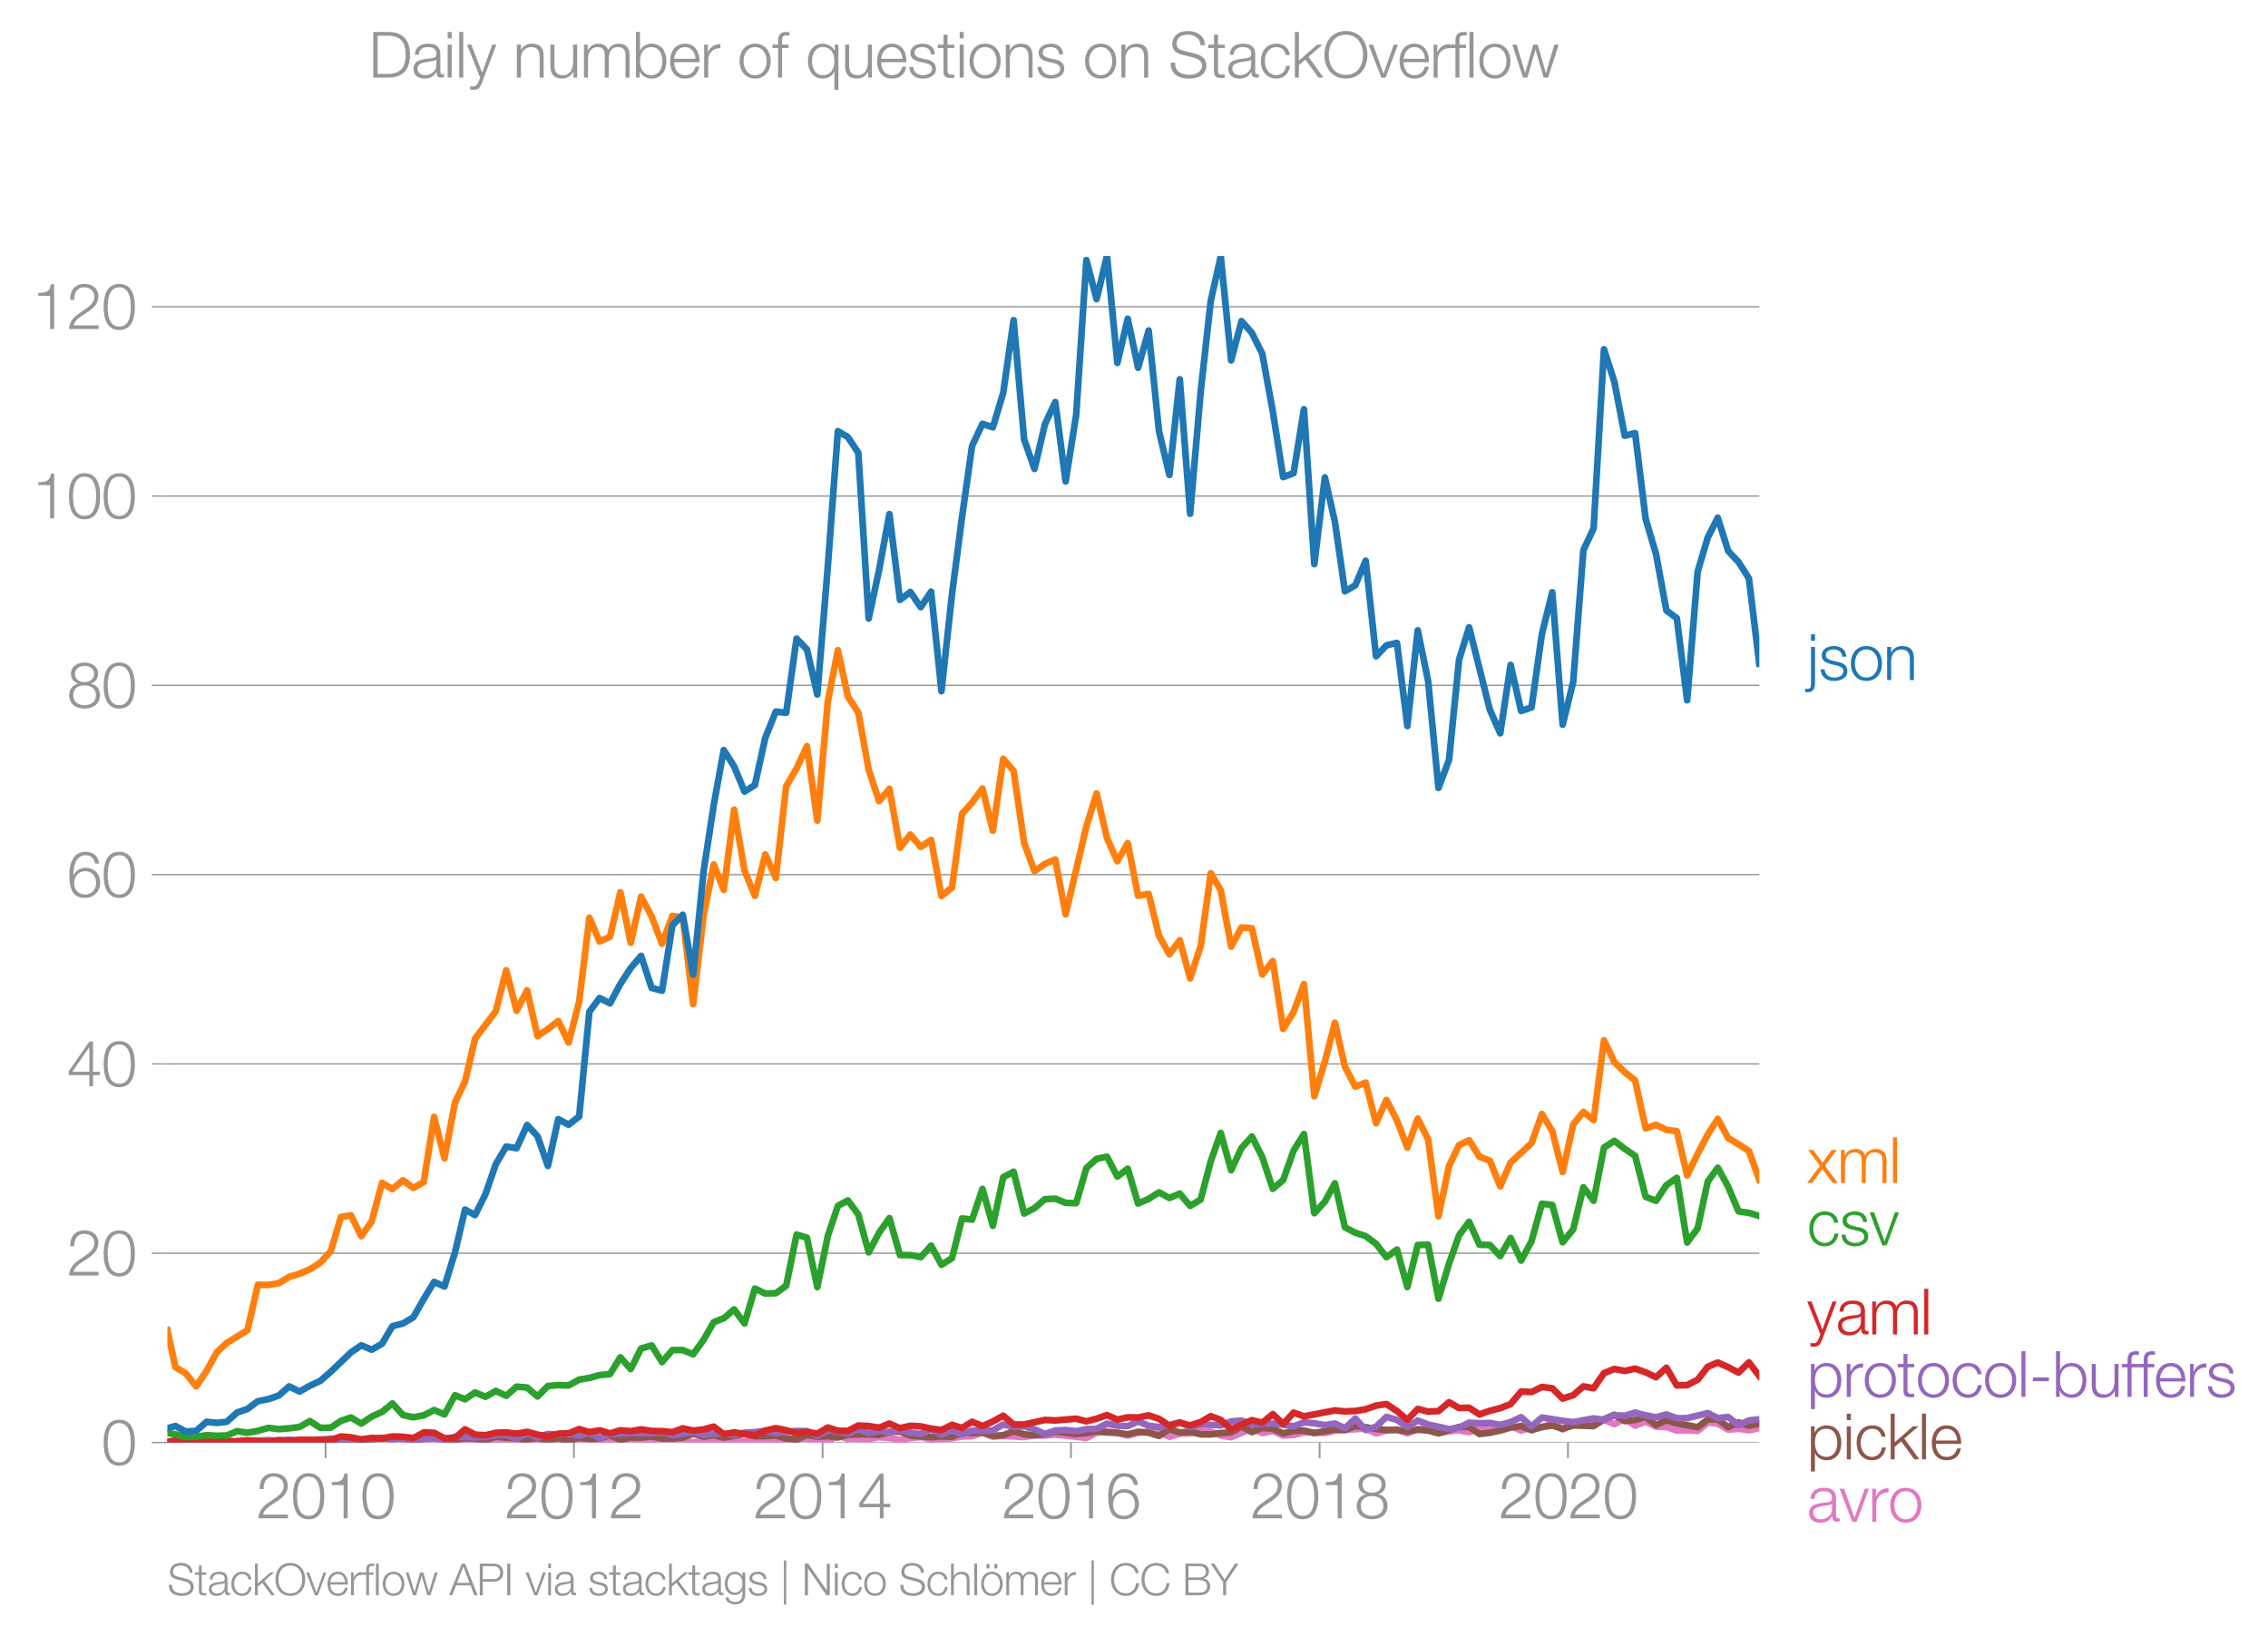 <svg height="489.395" viewBox="0 0 508.778 367.046" width="678.371" xmlns="http://www.w3.org/2000/svg" xmlns:xlink="http://www.w3.org/1999/xlink"><defs><style>*{stroke-linecap:butt;stroke-linejoin:round}</style></defs><g id="figure_1"><path d="M0 367.046h508.778V0H0z" style="fill:none" id="patch_1"/><g id="axes_1"><path d="M37.55 323.519h357.12V57.407H37.55z" style="fill:none" id="patch_2"/><g id="matplotlib.axis_1"><g id="xtick_1"><g id="line2d_1"><defs><path d="M0 0v3.5" id="m9a7708c77f" style="stroke:#969696;stroke-width:.4"/></defs><use style="fill:#969696;stroke:#969696;stroke-width:.4" x="73.036" xlink:href="#m9a7708c77f" y="323.519"/></g><g style="fill:#969696" transform="matrix(.14 0 0 -.14 57.47 340.516)" id="text_1"><defs><path d="M3181 371H691c109 602 909 999 1344 1293 583 378 1127 845 1127 1594 0 832-608 1260-1389 1260-973 0-1453-665-1434-1587h403c-12 659 276 1248 1012 1248 544 0 1004-333 1004-915 0-358-128-595-371-845C1626 1658 262 1331 230 0h2951v371z" id="HelveticaNeue-Light-32" transform="scale(.016)"/><path d="M1779 4179c1024 0 1159-1190 1159-1965 0-780-135-1971-1159-1971S621 1434 621 2214c0 775 134 1965 1158 1965zm0 339C474 4518 218 3258 218 2208 218 1165 474-96 1779-96c1306 0 1562 1261 1562 2310 0 1044-256 2304-1562 2304z" id="HelveticaNeue-Light-30" transform="scale(.016)"/><path d="M621 3328h1184V0h403v4480h-326c-122-826-557-838-1261-864v-288z" id="HelveticaNeue-Light-31" transform="scale(.016)"/></defs><use xlink:href="#HelveticaNeue-Light-32"/><use x="55.6" xlink:href="#HelveticaNeue-Light-30"/><use x="111.2" xlink:href="#HelveticaNeue-Light-31"/><use x="166.8" xlink:href="#HelveticaNeue-Light-30"/></g></g><g id="xtick_2"><use style="fill:#969696;stroke:#969696;stroke-width:.4" x="128.747" xlink:href="#m9a7708c77f" y="323.519" id="line2d_2"/><g style="fill:#969696" transform="matrix(.14 0 0 -.14 113.18 340.516)" id="text_2"><use xlink:href="#HelveticaNeue-Light-32"/><use x="55.6" xlink:href="#HelveticaNeue-Light-30"/><use x="111.2" xlink:href="#HelveticaNeue-Light-31"/><use x="166.8" xlink:href="#HelveticaNeue-Light-32"/></g></g><g id="xtick_3"><use style="fill:#969696;stroke:#969696;stroke-width:.4" x="184.534" xlink:href="#m9a7708c77f" y="323.519" id="line2d_3"/><g style="fill:#969696" transform="matrix(.14 0 0 -.14 168.967 340.516)" id="text_3"><defs><path d="M192 1114h2067V0h371v1114h672v339h-672v3027h-364L192 1504v-390zm365 339 1689 2438h13V1453H557z" id="HelveticaNeue-Light-34" transform="scale(.016)"/></defs><use xlink:href="#HelveticaNeue-Light-32"/><use x="55.6" xlink:href="#HelveticaNeue-Light-30"/><use x="111.2" xlink:href="#HelveticaNeue-Light-31"/><use x="166.8" xlink:href="#HelveticaNeue-Light-34"/></g></g><g id="xtick_4"><use style="fill:#969696;stroke:#969696;stroke-width:.4" x="240.244" xlink:href="#m9a7708c77f" y="323.519" id="line2d_4"/><g style="fill:#969696" transform="matrix(.14 0 0 -.14 224.678 340.516)" id="text_4"><defs><path d="M1856 2579c685 0 1082-531 1082-1184 0-621-436-1152-1076-1152-780 0-1120 519-1120 1152 0 659 410 1184 1114 1184zm1376 768c-96 781-589 1171-1376 1171-1466 0-1600-1702-1600-2233C256 538 736-96 1824-96c883 0 1517 646 1517 1517 0 877-583 1497-1479 1497-505 0-979-300-1190-742h-13c0 813 192 2003 1235 2003 519 0 864-339 935-832h403z" id="HelveticaNeue-Light-36" transform="scale(.016)"/></defs><use xlink:href="#HelveticaNeue-Light-32"/><use x="55.6" xlink:href="#HelveticaNeue-Light-30"/><use x="111.2" xlink:href="#HelveticaNeue-Light-31"/><use x="166.8" xlink:href="#HelveticaNeue-Light-36"/></g></g><g id="xtick_5"><use style="fill:#969696;stroke:#969696;stroke-width:.4" x="296.031" xlink:href="#m9a7708c77f" y="323.519" id="line2d_5"/><g style="fill:#969696" transform="matrix(.14 0 0 -.14 280.465 340.516)" id="text_5"><defs><path d="M1779 243c-627 0-1139 339-1139 1011 0 660 525 986 1139 973 602 13 1139-326 1139-973 0-684-512-1011-1139-1011zm1357 3155c0 768-698 1120-1363 1120-659 0-1357-352-1357-1120 0-492 262-844 730-985v-13c-551-102-896-563-909-1146C237 352 941-96 1779-96c839 0 1543 448 1543 1350 0 602-340 1031-916 1146v13c455 134 730 499 730 985zm-1357-832c-473-12-960 231-960 832 0 512 467 781 960 781 538 0 954-269 954-781 0-576-461-844-954-832z" id="HelveticaNeue-Light-38" transform="scale(.016)"/></defs><use xlink:href="#HelveticaNeue-Light-32"/><use x="55.6" xlink:href="#HelveticaNeue-Light-30"/><use x="111.2" xlink:href="#HelveticaNeue-Light-31"/><use x="166.8" xlink:href="#HelveticaNeue-Light-38"/></g></g><g id="xtick_6"><use style="fill:#969696;stroke:#969696;stroke-width:.4" x="351.742" xlink:href="#m9a7708c77f" y="323.519" id="line2d_6"/><g style="fill:#969696" transform="matrix(.14 0 0 -.14 336.175 340.516)" id="text_6"><use xlink:href="#HelveticaNeue-Light-32"/><use x="55.6" xlink:href="#HelveticaNeue-Light-30"/><use x="111.2" xlink:href="#HelveticaNeue-Light-32"/><use x="166.8" xlink:href="#HelveticaNeue-Light-30"/></g></g></g><g id="matplotlib.axis_2"><g id="ytick_1"><path clip-path="url(#pdbdbf3f1d8)" d="M37.55 323.519h357.12" style="fill:none;stroke:#969696;stroke-linecap:square;stroke-width:.3" id="line2d_7"/><g id="line2d_8"><defs><path d="M0 0h-3.5" id="m4c051ecbe2" style="stroke:#969696;stroke-width:.3"/></defs><use style="fill:#969696;stroke:#969696;stroke-width:.3" x="37.549" xlink:href="#m4c051ecbe2" y="323.519"/></g><use xlink:href="#HelveticaNeue-Light-30" style="fill:#969696" transform="matrix(.14 0 0 -.14 22.766 328.517)" id="text_7"/></g><g id="ytick_2"><path clip-path="url(#pdbdbf3f1d8)" d="M37.55 281.065h357.12" style="fill:none;stroke:#969696;stroke-linecap:square;stroke-width:.3" id="line2d_9"/><use style="fill:#969696;stroke:#969696;stroke-width:.3" x="37.549" xlink:href="#m4c051ecbe2" y="281.065" id="line2d_10"/><g style="fill:#969696" transform="matrix(.14 0 0 -.14 14.983 286.064)" id="text_8"><use xlink:href="#HelveticaNeue-Light-32"/><use x="55.6" xlink:href="#HelveticaNeue-Light-30"/></g></g><g id="ytick_3"><path clip-path="url(#pdbdbf3f1d8)" d="M37.55 238.612h357.12" style="fill:none;stroke:#969696;stroke-linecap:square;stroke-width:.3" id="line2d_11"/><use style="fill:#969696;stroke:#969696;stroke-width:.3" x="37.549" xlink:href="#m4c051ecbe2" y="238.612" id="line2d_12"/><g style="fill:#969696" transform="matrix(.14 0 0 -.14 14.983 243.61)" id="text_9"><use xlink:href="#HelveticaNeue-Light-34"/><use x="55.6" xlink:href="#HelveticaNeue-Light-30"/></g></g><g id="ytick_4"><path clip-path="url(#pdbdbf3f1d8)" d="M37.55 196.159h357.12" style="fill:none;stroke:#969696;stroke-linecap:square;stroke-width:.3" id="line2d_13"/><use style="fill:#969696;stroke:#969696;stroke-width:.3" x="37.549" xlink:href="#m4c051ecbe2" y="196.159" id="line2d_14"/><g style="fill:#969696" transform="matrix(.14 0 0 -.14 14.983 201.157)" id="text_10"><use xlink:href="#HelveticaNeue-Light-36"/><use x="55.6" xlink:href="#HelveticaNeue-Light-30"/></g></g><g id="ytick_5"><path clip-path="url(#pdbdbf3f1d8)" d="M37.55 153.705h357.12" style="fill:none;stroke:#969696;stroke-linecap:square;stroke-width:.3" id="line2d_15"/><use style="fill:#969696;stroke:#969696;stroke-width:.3" x="37.549" xlink:href="#m4c051ecbe2" y="153.705" id="line2d_16"/><g style="fill:#969696" transform="matrix(.14 0 0 -.14 14.983 158.704)" id="text_11"><use xlink:href="#HelveticaNeue-Light-38"/><use x="55.6" xlink:href="#HelveticaNeue-Light-30"/></g></g><g id="ytick_6"><path clip-path="url(#pdbdbf3f1d8)" d="M37.55 111.252h357.12" style="fill:none;stroke:#969696;stroke-linecap:square;stroke-width:.3" id="line2d_17"/><use style="fill:#969696;stroke:#969696;stroke-width:.3" x="37.549" xlink:href="#m4c051ecbe2" y="111.252" id="line2d_18"/><g style="fill:#969696" transform="matrix(.14 0 0 -.14 7.2 116.25)" id="text_12"><use xlink:href="#HelveticaNeue-Light-31"/><use x="55.6" xlink:href="#HelveticaNeue-Light-30"/><use x="111.2" xlink:href="#HelveticaNeue-Light-30"/></g></g><g id="ytick_7"><path clip-path="url(#pdbdbf3f1d8)" d="M37.55 68.799h357.12" style="fill:none;stroke:#969696;stroke-linecap:square;stroke-width:.3" id="line2d_19"/><use style="fill:#969696;stroke:#969696;stroke-width:.3" x="37.549" xlink:href="#m4c051ecbe2" y="68.799" id="line2d_20"/><g style="fill:#969696" transform="matrix(.14 0 0 -.14 7.2 73.797)" id="text_13"><use xlink:href="#HelveticaNeue-Light-31"/><use x="55.6" xlink:href="#HelveticaNeue-Light-32"/><use x="111.2" xlink:href="#HelveticaNeue-Light-30"/></g></g></g><path clip-path="url(#pdbdbf3f1d8)" d="m90.398 323.519 2.328-.07 4.655.07h6.945l2.25-.206 6.984.206 4.693-.069 6.983-.073 4.694-.2 2.29.269 2.287-.201 2.33-.01 4.655.213 2.327-.135 2.366-.41 2.328.474 2.329.142 2.326-.283 2.328.214 2.365-.137 2.252-.476 6.906.476 2.328-.36 2.327.224 4.694-.436 2.33.025 2.325-.167 4.694.578 2.25-1.174 2.25.694 2.33-.027 2.327.096 2.328-.45 2.328.176 2.366.41 2.327-.374 2.33-.242 2.325.525 4.694-.25 2.251-.407 2.25-.073 2.33-.756 2.327.893 2.327-.185 4.694.253 2.327-.395 2.33.053 2.326-.194 4.693.468 2.29.276 2.288-1.166 2.329-.356 2.327.424 2.328.566 2.328-.634 2.365-.274 2.328.13 2.33 1.034 2.325-.68 2.328-.073 2.366-.617 2.251.245 2.25.851 2.329.372 4.655-1.91 2.328.99 2.366-.48 2.327 1.046 2.33-.155 2.326-.552 2.327.004 2.366.137 2.251-.53 6.907-.497 2.328 1.098 2.327-.619 2.366-.273 2.328.892 2.329-.96 2.326-.03 2.328.92 2.365-.412 2.252-.195 2.25.4 2.329-.997 2.327.382 2.328-.17 2.327-.652 2.366 1.095 2.328-.725 2.33-.028 2.325-.892 2.328 1.372 2.366-1.37 2.29.069 2.287.41 2.33-1.26 2.327.986 2.327-1.269 2.328 1.612 2.366-.959 2.328 1.187 2.329.046 2.326.803 2.327-.05 2.366.137 2.252-1.87 2.25.227 2.328 1.344 2.328-.18 2.328.321 2.327-.458h0" style="fill:none;stroke:#e377c2;stroke-linecap:square;stroke-width:1.5" id="line2d_21"/><path clip-path="url(#pdbdbf3f1d8)" d="m37.55 323.386 4.12.062 6.945-.08 2.25-.191 2.33.2 2.327-.132 2.327-.01 2.328.284 2.366-.411 2.327-.014 2.33.288 7.02-.685 2.25.14 2.25.271 2.33.057 2.327-.468 4.655-.068 2.366-.137 2.328.673 2.329-.605 2.326-.173 2.328.379 2.365.137 2.252-.37 2.25.096 2.329.324 2.327-.735 7.021.616 2.328-.376 2.33.513 2.325-.443 2.328.58 2.366-.685 2.29.29 2.287-.084 2.33-.738 2.327 1.012 2.328-.516 2.327.036 2.366-.274 2.328.45 2.329.03 2.326-.242 2.328-.854 2.365.685 2.252-.367 2.25.572 4.656-.821 2.328.502 2.327-.023 2.366-.137 2.328.655 2.33.235 2.325-1.013 2.328.397 2.366-.137 2.25.3 2.25-.574 2.33-.128 2.327-.009 2.328.15 2.328-.698 2.366-.068 2.327.908 4.655.354 2.328-.167 2.366.069 2.251-.898 2.25.076 2.33-.141 2.327.757 2.327-.12 2.328-.907 2.366.685 2.327.221 2.33-.22 2.326-.629 4.693.56 2.29-.206 2.288-.41 2.329.269 2.327.073 2.328.351 2.328-.557 2.365.206 2.328.705 2.33-1.527 2.325.749 2.328-.133 2.366.548 2.251.03 2.25-.304 2.329-.141 2.328-1.365 2.327 1.294 2.328-.952 2.366.206 2.327 1.029 2.33-.55 2.326-.087 2.327.566 4.617-.834 2.25.15 2.33-.872 2.327.255 2.328.381 2.327.235h2.366l2.328.331 2.329-.399 2.326.187 2.328.635 4.617-1.433 2.25-.005 2.329 1.581 2.327-.28 2.328-.498 2.327-.666 2.366-.343 2.328.938 2.33-.732 2.325-.329 2.328.74 2.366-.754 4.577.137 2.33-1.538 2.327-.995 2.327 1.42 2.328-.256 2.366-.685 2.328 1.86 2.329-1.107 2.326.754 2.327.342 2.366.48 2.252-1.732 2.25-.05 2.328 1.738 2.328-1.052 2.328.769 2.327-.495h0" style="fill:none;stroke:#8c564b;stroke-linecap:square;stroke-width:1.5" id="line2d_22"/><path clip-path="url(#pdbdbf3f1d8)" d="m37.55 323.386 1.794.133 2.326-.212 4.694-.13 2.251.114 2.25-.114 2.33.13 2.327.006 4.655-.342 2.366.206 2.327-.295 2.33.295 4.653-.343h2.366l2.251.382 2.25-.656 2.33.676 4.655-.778 2.327.376 2.366-.342 2.328.46 2.329-.323 2.326-.171 2.328.513 2.365-.753 4.501.137 2.33-.11 2.327-.37 2.328-.125 2.328.947 2.365-1.232 2.328.922 2.33-.785 2.325.148 2.328-.285 2.366.547 2.29-.762 2.287 1.31 2.33-.88 2.327-.215 4.655-.069 2.366.069 2.328-.423 2.329.834 4.654-.685 2.365.616 2.252-.26 2.25-.014 2.329.217 2.327-.422 2.328-.144 2.327-.267 2.366.48 4.657-.48 2.326.055 2.328 1.04 2.366-1.3 2.25.305 2.25.516 2.33-.986 2.327.85 2.328-.496 2.328.358 2.366-.616 2.327.682 2.33.277 2.325-1.055 2.328 1.192 2.366-.96 2.251.92 2.25-.85 2.33.052 2.327-.121 2.327-1.294 2.328.472 2.366-.068 2.327.657 2.33 1.055 2.326-.772 2.327-.119 2.366.274 2.29-.467 2.288-.08 2.329-1.164 2.327.479 2.328.087 2.328-1.046 2.365.959 2.328.299 2.33-.436 2.325-.625 2.328 1.036 2.366-.617 4.5.274 2.33-.906 2.328-.19 2.327.827 4.694-.141 2.327.212 2.33.404 2.326-.9 2.327.215 2.366.41 2.251-.341 2.25 1.027 2.33-2.16 2.327 2.57 2.328-.73 2.327-2.214 2.366.685 2.328 1.6 2.329-1.463 2.326.897 4.693 1.02 2.252-.323 2.25-1.115 2.329.135 2.327-.066 2.328.42 2.327-.626 2.366-1.095 2.328 2.074 2.33-2.006 4.653.753 2.366.274 4.577-.822 2.33.315 2.327-1 2.327.08 2.328-.696 2.366.617 2.328.433 2.329-.639 2.326.852 2.327-.03 4.618-1.118 2.25 1.118 2.328-.253 2.328 1.828 2.328-1.05 2.327-.251h0" style="fill:none;stroke:#9467bd;stroke-linecap:square;stroke-width:1.5" id="line2d_23"/><g style="fill:#1f77b4" transform="matrix(.14 0 0 -.14 405.383 152.506)" id="text_14"><defs><path d="M390-403c0-275-51-480-364-480-64-7-154 0-218 6v-333c96 0 186-12 282-12 569 0 704 422 704 915v3609H390V-403zm0 4326h404v647H390v-647z" id="HelveticaNeue-Light-6a" transform="scale(.016)"/><path d="M2765 2336c-26 717-551 1062-1210 1062-582 0-1241-256-1241-928 0-563 396-742 921-883l519-115c364-90 723-218 723-602 0-460-525-627-903-627-537 0-940 282-972 826H198C262 262 787-96 1555-96c615 0 1325 275 1325 992 0 576-480 845-941 915l-537 122c-276 70-685 198-685 557 0 428 422 569 781 569 460 0 844-224 864-723h403z" id="HelveticaNeue-Light-73" transform="scale(.016)"/><path d="M1779 3398c-1011 0-1561-800-1561-1747S768-96 1779-96s1562 800 1562 1747-551 1747-1562 1747zm0-339c775 0 1159-704 1159-1408S2554 243 1779 243c-774 0-1158 704-1158 1408s384 1408 1158 1408z" id="HelveticaNeue-Light-6f" transform="scale(.016)"/><path d="M378 0h403v1926c13 647 397 1133 1037 1133 652 0 838-429 838-998V0h403v2125c0 787-281 1273-1209 1273-468 0-909-268-1056-665h-13v569H378V0z" id="HelveticaNeue-Light-6e" transform="scale(.016)"/></defs><use xlink:href="#HelveticaNeue-Light-6a"/><use x="18.5" xlink:href="#HelveticaNeue-Light-73"/><use x="66.6" xlink:href="#HelveticaNeue-Light-6f"/><use x="122.2" xlink:href="#HelveticaNeue-Light-6e"/></g><g style="fill:#ff7f0e" transform="matrix(.14 0 0 -.14 405.383 265.3)" id="text_15"><defs><path d="M6 0h500l1017 1389L2560 0h512L1786 1722l1190 1580h-506l-921-1254-941 1254H102l1184-1587L6 0z" id="HelveticaNeue-Light-78" transform="scale(.016)"/><path d="M384 0h403v1843c7 691 288 1216 986 1216 512 0 697-371 691-819V0h403v1869c0 614 199 1190 896 1190 576 0 781-294 781-838V0h403v2240c0 781-371 1158-1094 1158-435 0-851-211-1050-646-121 435-512 646-947 646-525 0-870-256-1082-652h-19v556H384V0z" id="HelveticaNeue-Light-6d" transform="scale(.016)"/><path d="M390 0h404v4570H390V0z" id="HelveticaNeue-Light-6c" transform="scale(.016)"/></defs><use xlink:href="#HelveticaNeue-Light-78"/><use x="48.1" xlink:href="#HelveticaNeue-Light-6d"/><use x="131.4" xlink:href="#HelveticaNeue-Light-6c"/></g><g style="fill:#2ca02c" transform="matrix(.14 0 0 -.14 405.383 279.3)" id="text_16"><defs><path d="M3117 2266c-90 755-634 1132-1338 1132-1011 0-1561-800-1561-1747S768-96 1779-96c736 0 1255 486 1363 1280h-403c-51-550-461-941-960-941-774 0-1158 704-1158 1408s384 1408 1158 1408c525 0 826-301 935-793h403z" id="HelveticaNeue-Light-63" transform="scale(.016)"/><path d="M1286 0h429l1235 3302h-416L1510 403h-12L461 3302H13L1286 0z" id="HelveticaNeue-Light-76" transform="scale(.016)"/></defs><use xlink:href="#HelveticaNeue-Light-63"/><use x="51.9" xlink:href="#HelveticaNeue-Light-73"/><use x="100" xlink:href="#HelveticaNeue-Light-76"/></g><g style="fill:#d62728" transform="matrix(.14 0 0 -.14 405.383 299.282)" id="text_17"><defs><path d="m1331 13-141-378c-134-307-217-518-576-518-89 0-179 13-275 32v-339c64-26 147-26 307-32 506 0 640 160 871 716l1433 3808h-403L1530 486 442 3302H13L1331 13z" id="HelveticaNeue-Light-79" transform="scale(.016)"/><path d="M2496 1280c6-646-538-1037-1152-1037-378 0-736 250-736 653 0 646 851 640 1536 762 109 19 288 51 339 147h13v-525zM749 2291c13 538 384 768 883 768 474 0 864-134 864-678 0-365-186-410-518-448-871-103-1773-135-1773-1063 0-665 499-966 1107-966 634 0 922 243 1203 672h13c0-346 64-576 474-576 108 0 172 6 262 26v339c-32-13-83-26-128-26-160 0-237 90-237 243v1754c0 883-633 1062-1216 1062-755 0-1299-332-1337-1107h403z" id="HelveticaNeue-Light-61" transform="scale(.016)"/></defs><use xlink:href="#HelveticaNeue-Light-79"/><use x="46.3" xlink:href="#HelveticaNeue-Light-61"/><use x="98.2" xlink:href="#HelveticaNeue-Light-6d"/><use x="181.5" xlink:href="#HelveticaNeue-Light-6c"/></g><g style="fill:#9467bd" transform="matrix(.14 0 0 -.14 405.383 313.282)" id="text_18"><defs><path d="M3027 1651c0-685-313-1408-1081-1408-858 0-1159 723-1159 1408 0 749 269 1408 1159 1408 768 0 1081-723 1081-1408zM384-1222h403V627h13C973 154 1453-96 1946-96c1004 0 1484 813 1484 1747 0 935-480 1747-1484 1747-532 0-992-275-1178-723h-13v627H384v-4524z" id="HelveticaNeue-Light-70" transform="scale(.016)"/><path d="M384 0h403v1760c0 685 499 1222 1229 1184v403c-595 26-1043-288-1248-819h-13v774H384V0z" id="HelveticaNeue-Light-72" transform="scale(.016)"/><path d="M1024 4294H621v-992H45v-339h576V704c-7-563 179-742 717-742 121 0 236 12 358 12v346c-115-13-230-19-346-19-288 19-326 173-326 435v2227h672v339h-672v992z" id="HelveticaNeue-Light-74" transform="scale(.016)"/><path d="M1984 1574v372H384v-372h1600z" id="HelveticaNeue-Light-2d" transform="scale(.016)"/><path d="M3027 1651c0-685-313-1408-1081-1408-858 0-1159 723-1159 1408s301 1408 1159 1408c768 0 1081-723 1081-1408zM384 0h371v627h13C954 179 1414-96 1946-96c1004 0 1484 813 1484 1747 0 935-480 1747-1484 1747-493 0-973-249-1146-723h-13v1895H384V0z" id="HelveticaNeue-Light-62" transform="scale(.016)"/><path d="M3059 3302h-403V1568c0-672-301-1325-992-1325-640 0-864 314-883 909v2150H378V1158C378 390 704-96 1536-96c493 0 928 250 1139 691h13V0h371v3302z" id="HelveticaNeue-Light-75" transform="scale(.016)"/><path d="M1658 3302h-653v288c6 359-7 640 441 640 96 0 186-12 295-32v346c-128 19-224 26-339 26-647 0-807-397-800-967v-301H38v-339h564V0h403v2963h653v339z" id="HelveticaNeue-Light-66" transform="scale(.016)"/><path d="M3162 1542c32 928-391 1856-1453 1856-1050 0-1491-876-1491-1747C218 710 659-96 1709-96c832 0 1267 435 1440 1184h-403c-128-499-448-845-1037-845-775 0-1082 711-1088 1299h2541zM621 1882c64 601 429 1177 1088 1177 653 0 1030-569 1049-1177H621z" id="HelveticaNeue-Light-65" transform="scale(.016)"/></defs><use xlink:href="#HelveticaNeue-Light-70"/><use x="57.4" xlink:href="#HelveticaNeue-Light-72"/><use x="88.9" xlink:href="#HelveticaNeue-Light-6f"/><use x="144.5" xlink:href="#HelveticaNeue-Light-74"/><use x="174.1" xlink:href="#HelveticaNeue-Light-6f"/><use x="229.7" xlink:href="#HelveticaNeue-Light-63"/><use x="281.6" xlink:href="#HelveticaNeue-Light-6f"/><use x="337.2" xlink:href="#HelveticaNeue-Light-6c"/><use x="355.7" xlink:href="#HelveticaNeue-Light-2d"/><use x="392.7" xlink:href="#HelveticaNeue-Light-62"/><use x="450.1" xlink:href="#HelveticaNeue-Light-75"/><use x="503.8" xlink:href="#HelveticaNeue-Light-66"/><use x="529.7" xlink:href="#HelveticaNeue-Light-66"/><use x="555.6" xlink:href="#HelveticaNeue-Light-65"/><use x="607.5" xlink:href="#HelveticaNeue-Light-72"/><use x="639" xlink:href="#HelveticaNeue-Light-73"/></g><g style="fill:#8c564b" transform="matrix(.14 0 0 -.14 405.383 327.282)" id="text_19"><defs><path d="M390 0h404v3302H390V0zm0 3923h404v647H390v-647z" id="HelveticaNeue-Light-69" transform="scale(.016)"/><path d="M384 0h403v1254l653 544L2746 0h505L1747 2080l1408 1222h-537L787 1702v2868H384V0z" id="HelveticaNeue-Light-6b" transform="scale(.016)"/></defs><use xlink:href="#HelveticaNeue-Light-70"/><use x="57.4" xlink:href="#HelveticaNeue-Light-69"/><use x="75.9" xlink:href="#HelveticaNeue-Light-63"/><use x="127.8" xlink:href="#HelveticaNeue-Light-6b"/><use x="177.8" xlink:href="#HelveticaNeue-Light-6c"/><use x="196.3" xlink:href="#HelveticaNeue-Light-65"/></g><g style="fill:#e377c2" transform="matrix(.14 0 0 -.14 405.383 341.282)" id="text_20"><use xlink:href="#HelveticaNeue-Light-61"/><use x="51.9" xlink:href="#HelveticaNeue-Light-76"/><use x="98.2" xlink:href="#HelveticaNeue-Light-72"/><use x="129.7" xlink:href="#HelveticaNeue-Light-6f"/></g><g style="fill:#969696" transform="matrix(.097 0 0 -.097 37.55 357.766)" id="text_21"><defs><path d="M230 1504C179 390 973-96 2054-96c1620 0 1748 992 1748 1306 0 748-538 1030-1184 1203l-1114 275c-371 90-691 269-691 698 0 678 550 908 1145 908 647 0 1223-352 1248-1049h436c6 934-788 1421-1690 1421-1286 0-1574-839-1574-1287 0-710 492-966 1030-1101l1018-249c422-103 940-307 940-826 0-665-729-928-1209-928-832 0-1511 288-1491 1229H230z" id="HelveticaNeue-Light-53" transform="scale(.016)"/><path d="M218 2285C218 1037 934-96 2374-96c1434 0 2151 1133 2151 2381s-717 2381-2151 2381C934 4666 218 3533 218 2285zm435 0c0 998 512 2009 1721 2009 1204 0 1716-1011 1716-2009 0-999-512-2010-1716-2010-1209 0-1721 1011-1721 2010z" id="HelveticaNeue-Light-4f" transform="scale(.016)"/><path d="M1114 0h441l807 2778h12L3187 0h442l1062 3302h-429L3418 474h-13l-807 2828h-454L1338 474h-13L480 3302H51L1114 0z" id="HelveticaNeue-Light-77" transform="scale(.016)"/><path d="M-45 0h467l551 1421h2080L3610 0h467L2285 4570h-487L-45 0zm2067 4134 884-2342H1107l915 2342z" id="HelveticaNeue-Light-41" transform="scale(.016)"/><path d="M461 0h435v1958h1594c819 0 1356 480 1356 1306s-537 1306-1356 1306H461V0zm435 4198h1498c601 0 1017-307 1017-934s-416-934-1017-934H896v1868z" id="HelveticaNeue-Light-50" transform="scale(.016)"/><path d="M493 0h435v4570H493V0z" id="HelveticaNeue-Light-49" transform="scale(.016)"/><path d="M1709 378c-743 0-1088 646-1088 1312 0 684 320 1369 1088 1369 761 0 1062-723 1062-1369 0-672-365-1312-1062-1312zm1465 2924h-403v-569h-13c-160 365-569 665-1049 665-954 0-1491-755-1491-1664C218 794 653 38 1709 38c473 0 864 276 1049 679h13V269c0-807-320-1248-1062-1248-448 0-877 173-967 659H339c58-704 711-998 1370-998 1081 0 1459 601 1465 1587v3033z" id="HelveticaNeue-Light-67" transform="scale(.016)"/><path d="M544-1370h339v6400H544v-6400z" id="HelveticaNeue-Light-7c" transform="scale(.016)"/><path d="M454 0h436v3866h12L3565 0h486v4570h-435V704h-13L941 4570H454V0z" id="HelveticaNeue-Light-4e" transform="scale(.016)"/><path d="M378 0h403v1926c13 647 397 1133 1037 1133 652 0 838-429 838-998V0h403v2125c0 787-281 1273-1209 1273-468 0-909-268-1056-665h-13v1837H378V0z" id="HelveticaNeue-Light-68" transform="scale(.016)"/><path d="M1779 3398c-1011 0-1561-800-1561-1747S768-96 1779-96s1562 800 1562 1747-551 1747-1562 1747zm0-339c775 0 1159-704 1159-1408S2554 243 1779 243c-774 0-1158 704-1158 1408s384 1408 1158 1408zm787 813v646h-435v-646h435zm-1132 0v646H998v-646h436z" id="HelveticaNeue-Light-f6" transform="scale(.016)"/><path d="M4237 3187c-115 960-973 1479-1837 1479-1440 0-2157-1133-2157-2381S960-96 2400-96c1069 0 1779 717 1901 1837h-435c-84-813-621-1466-1466-1466-1210 0-1722 1011-1722 2010 0 998 512 2009 1722 2009 666 0 1248-403 1402-1107h435z" id="HelveticaNeue-Light-43" transform="scale(.016)"/><path d="M896 2195h1498c761 0 1203-301 1203-883 0-730-557-947-1203-941H896v1824zM461 0h1933c1484 0 1638 864 1638 1299 0 595-378 1037-966 1114v13c473 102 793 544 793 1024 0 851-697 1120-1465 1120H461V0zm435 4198h1498c678 0 1030-288 1030-857 0-429-333-775-1030-775H896v1632z" id="HelveticaNeue-Light-42" transform="scale(.016)"/><path d="M1734 0h436v1882l1804 2688h-518L1958 2253 454 4570H-64l1798-2688V0z" id="HelveticaNeue-Light-59" transform="scale(.016)"/></defs><use xlink:href="#HelveticaNeue-Light-53"/><use x="63" xlink:href="#HelveticaNeue-Light-74"/><use x="92.6" xlink:href="#HelveticaNeue-Light-61"/><use x="144.5" xlink:href="#HelveticaNeue-Light-63"/><use x="196.4" xlink:href="#HelveticaNeue-Light-6b"/><use x="246.4" xlink:href="#HelveticaNeue-Light-4f"/><use x="320.5" xlink:href="#HelveticaNeue-Light-76"/><use x="366.8" xlink:href="#HelveticaNeue-Light-65"/><use x="418.7" xlink:href="#HelveticaNeue-Light-72"/><use x="450.2" xlink:href="#HelveticaNeue-Light-66"/><use x="476.1" xlink:href="#HelveticaNeue-Light-6c"/><use x="494.6" xlink:href="#HelveticaNeue-Light-6f"/><use x="550.2" xlink:href="#HelveticaNeue-Light-77"/><use x="624.3" xlink:href="#HelveticaNeue-Light-20"/><use x="652.1" xlink:href="#HelveticaNeue-Light-41"/><use x="715.1" xlink:href="#HelveticaNeue-Light-50"/><use x="778.1" xlink:href="#HelveticaNeue-Light-49"/><use x="800.3" xlink:href="#HelveticaNeue-Light-20"/><use x="828.1" xlink:href="#HelveticaNeue-Light-76"/><use x="874.4" xlink:href="#HelveticaNeue-Light-69"/><use x="892.9" xlink:href="#HelveticaNeue-Light-61"/><use x="944.8" xlink:href="#HelveticaNeue-Light-20"/><use x="972.6" xlink:href="#HelveticaNeue-Light-73"/><use x="1020.7" xlink:href="#HelveticaNeue-Light-74"/><use x="1050.3" xlink:href="#HelveticaNeue-Light-61"/><use x="1102.2" xlink:href="#HelveticaNeue-Light-63"/><use x="1154.1" xlink:href="#HelveticaNeue-Light-6b"/><use x="1204.1" xlink:href="#HelveticaNeue-Light-74"/><use x="1233.7" xlink:href="#HelveticaNeue-Light-61"/><use x="1285.6" xlink:href="#HelveticaNeue-Light-67"/><use x="1341.2" xlink:href="#HelveticaNeue-Light-73"/><use x="1389.3" xlink:href="#HelveticaNeue-Light-20"/><use x="1417.1" xlink:href="#HelveticaNeue-Light-7c"/><use x="1439.3" xlink:href="#HelveticaNeue-Light-20"/><use x="1467.1" xlink:href="#HelveticaNeue-Light-4e"/><use x="1537.5" xlink:href="#HelveticaNeue-Light-69"/><use x="1556" xlink:href="#HelveticaNeue-Light-63"/><use x="1607.9" xlink:href="#HelveticaNeue-Light-6f"/><use x="1663.5" xlink:href="#HelveticaNeue-Light-20"/><use x="1691.3" xlink:href="#HelveticaNeue-Light-53"/><use x="1754.3" xlink:href="#HelveticaNeue-Light-63"/><use x="1806.2" xlink:href="#HelveticaNeue-Light-68"/><use x="1859.9" xlink:href="#HelveticaNeue-Light-6c"/><use x="1878.4" xlink:href="#HelveticaNeue-Light-f6"/><use x="1934" xlink:href="#HelveticaNeue-Light-6d"/><use x="2017.3" xlink:href="#HelveticaNeue-Light-65"/><use x="2069.2" xlink:href="#HelveticaNeue-Light-72"/><use x="2100.7" xlink:href="#HelveticaNeue-Light-20"/><use x="2128.5" xlink:href="#HelveticaNeue-Light-7c"/><use x="2150.7" xlink:href="#HelveticaNeue-Light-20"/><use x="2178.499" xlink:href="#HelveticaNeue-Light-43"/><use x="2248.899" xlink:href="#HelveticaNeue-Light-43"/><use x="2319.299" xlink:href="#HelveticaNeue-Light-20"/><use x="2347.099" xlink:href="#HelveticaNeue-Light-42"/><use x="2413.799" xlink:href="#HelveticaNeue-Light-59"/></g><g style="fill:#969696" transform="matrix(.14 0 0 -.14 82.697 17.407)" id="text_22"><defs><path d="M896 4198h928c1312 7 1882-550 1882-1913S3136 365 1824 371H896v3827zM461 0h1581c1376 32 2099 787 2099 2285 0 1497-723 2253-2099 2285H461V0z" id="HelveticaNeue-Light-44" transform="scale(.016)"/><path d="M646 1651c0 685 314 1408 1082 1408 858 0 1158-723 1158-1408S2586 243 1728 243C960 243 646 966 646 1651zm2644 1651h-372v-627h-12c-173 429-698 723-1178 723-1005 0-1485-812-1485-1747C243 717 723-96 1728-96c493 0 973 250 1146 723h12v-1849h404v4524z" id="HelveticaNeue-Light-71" transform="scale(.016)"/></defs><use xlink:href="#HelveticaNeue-Light-44"/><use x="68.5" xlink:href="#HelveticaNeue-Light-61"/><use x="120.4" xlink:href="#HelveticaNeue-Light-69"/><use x="138.9" xlink:href="#HelveticaNeue-Light-6c"/><use x="157.4" xlink:href="#HelveticaNeue-Light-79"/><use x="203.7" xlink:href="#HelveticaNeue-Light-20"/><use x="231.5" xlink:href="#HelveticaNeue-Light-6e"/><use x="285.2" xlink:href="#HelveticaNeue-Light-75"/><use x="338.9" xlink:href="#HelveticaNeue-Light-6d"/><use x="422.2" xlink:href="#HelveticaNeue-Light-62"/><use x="479.6" xlink:href="#HelveticaNeue-Light-65"/><use x="531.5" xlink:href="#HelveticaNeue-Light-72"/><use x="563" xlink:href="#HelveticaNeue-Light-20"/><use x="590.8" xlink:href="#HelveticaNeue-Light-6f"/><use x="646.4" xlink:href="#HelveticaNeue-Light-66"/><use x="672.3" xlink:href="#HelveticaNeue-Light-20"/><use x="700.1" xlink:href="#HelveticaNeue-Light-71"/><use x="757.5" xlink:href="#HelveticaNeue-Light-75"/><use x="811.2" xlink:href="#HelveticaNeue-Light-65"/><use x="863.1" xlink:href="#HelveticaNeue-Light-73"/><use x="911.2" xlink:href="#HelveticaNeue-Light-74"/><use x="940.8" xlink:href="#HelveticaNeue-Light-69"/><use x="959.3" xlink:href="#HelveticaNeue-Light-6f"/><use x="1014.9" xlink:href="#HelveticaNeue-Light-6e"/><use x="1068.6" xlink:href="#HelveticaNeue-Light-73"/><use x="1116.7" xlink:href="#HelveticaNeue-Light-20"/><use x="1144.5" xlink:href="#HelveticaNeue-Light-6f"/><use x="1200.1" xlink:href="#HelveticaNeue-Light-6e"/><use x="1253.8" xlink:href="#HelveticaNeue-Light-20"/><use x="1281.6" xlink:href="#HelveticaNeue-Light-53"/><use x="1344.6" xlink:href="#HelveticaNeue-Light-74"/><use x="1374.2" xlink:href="#HelveticaNeue-Light-61"/><use x="1426.1" xlink:href="#HelveticaNeue-Light-63"/><use x="1478" xlink:href="#HelveticaNeue-Light-6b"/><use x="1528" xlink:href="#HelveticaNeue-Light-4f"/><use x="1602.1" xlink:href="#HelveticaNeue-Light-76"/><use x="1648.4" xlink:href="#HelveticaNeue-Light-65"/><use x="1700.3" xlink:href="#HelveticaNeue-Light-72"/><use x="1731.8" xlink:href="#HelveticaNeue-Light-66"/><use x="1757.7" xlink:href="#HelveticaNeue-Light-6c"/><use x="1776.2" xlink:href="#HelveticaNeue-Light-6f"/><use x="1831.8" xlink:href="#HelveticaNeue-Light-77"/></g><path clip-path="url(#pdbdbf3f1d8)" d="m37.55 323.386 1.794-.346 2.326.337 6.945-.389 2.25.394 4.657-.342 4.655.273 2.366-.342 2.327.194 2.33-.262 7.02.068 2.25-.817 2.25.2 2.33.457 2.327-.32 2.328.108 2.327-.45 2.366.069 2.328.31 2.329-1.269 2.326.066 2.328 1.235 2.365-.068 2.252-1.93 2.25 1.177 2.329.152 2.327-.563 2.328-.073 2.328.278 2.365-.41 2.328.627 2.33.4 2.325-.612 2.328-.073 2.366-.959 2.29.67 2.287-.396 2.33.687 2.327-.687 2.328.192 2.327-.397 2.366.342 2.328.055 2.329.219 2.326-.856 2.328.513 2.365-.273 2.252-.62 2.25 1.715 2.329-.415 4.655.636 2.327-1.043 2.366-.547 2.328.458 2.33.637 2.325-.283 2.328.42 2.366-1.37 2.25.703 2.25.05 2.33-1.218 2.327.123 2.328.372 2.328-.92 2.366 1.028 2.327-.532 2.33.12 2.325.517 2.328.305 2.366-1.164 2.251.712 2.25-1.396 2.33.977 2.327-1.046 2.327-1.29 2.328 1.975h2.366l4.657-1.027 2.326.114 4.693-.388 2.29.583 2.288-.583 2.329-.815 2.327 1.02 2.328-.525 2.328.046 2.365-.48 2.328.788 2.33 1.54 2.325-.69 2.328.622 2.366-.753 2.251-1.325 2.25.846 2.329 2.095 4.655-2.052 2.328.573 2.366-1.917 2.327 2.193 2.33-2.536 2.326.838 6.944-1.329 2.25.218 2.33-.092 2.327-.388 2.328-.815 2.327-.349 2.366 1.575 2.328 1.958 2.329-2.437 2.326.598 2.328-.119 2.365-1.986 2.252 1.306 2.25-.073 2.329 1.509 2.327-.824 2.328-.591 2.327-.916 2.366-2.807 2.328.114 2.33-1.141 2.325.292 2.328 2.31 2.366-.753 2.29-1.977 2.287.402 2.33-3.378 2.327-.936 2.327.44 2.328-.509 2.366.822 2.328 1.102 2.329-2.13 2.326 3.97 2.327-.066 2.366-1.233 2.252-2.875 2.25-.96 2.328 1.03 2.328 1.23 2.328-2.291 2.327 3.045h0" style="fill:none;stroke:#d62728;stroke-linecap:square;stroke-width:1.5" id="line2d_24"/><path clip-path="url(#pdbdbf3f1d8)" d="m37.55 321.396 1.794.274 2.326.646 2.328-.098 2.366-.342 2.251.127 2.25-.059 2.33-.972 2.327.356 2.327-.427 2.328-.669 2.366.274 2.327-.171 2.33-.308 2.326-1.32 2.327 1.525 2.366-.068 2.251-1.497 2.25-.763 2.33 1.37 2.327-1.575 2.328-1.043 2.327-1.902 2.366 2.602 2.328.502 2.329-.433 2.326-1.194 2.328.988 2.365-4.313 2.252.91 2.25-1.527 2.329.97 2.327-1.312 2.328 1.1 2.328-2.059 2.365.206 2.328 1.995 2.33-2.338 2.325-.21 2.328.073 2.366-1.3 2.29-.388 2.287-.64 2.33-.221 2.327-3.75 2.328 2.618 2.327-4.604 2.366-.685 2.328 3.732 2.329-2.705 2.326.016 2.328.943 2.365-3.287 2.252-3.912 2.25-.88 2.329-1.991 2.327 3.154 2.328-7.824 2.327 1.114 2.366-.069 2.328-1.682 2.33-11.464 2.325.71 2.328 11.067 2.366-11.503 2.25-6.71 2.25-1.233 2.33 3.143 2.327 8.497 2.328-4.394 2.328-3.275 2.366 8.285 2.327.014 2.33.466 2.325-2.589 2.328 4.3 2.366-1.506 2.251-8.904 2.25.276 2.33-6.902 2.327 8.272 2.327-10.89 2.328-1.23 2.366 9.381 2.327-1.217 2.33-2.001 2.326-.121 2.327.942 2.366.069 2.29-7.875 2.288-2.054 2.329-.493 2.327 4.465 2.328-1.776 2.328 7.801 2.365-1.027 2.328-1.467 2.33 1.262 2.325-.98 2.328 2.76 2.366-1.438 2.251-8.569 2.25-6.358 2.329 8.37 2.328-5.015 2.327-2.556 2.328 4.61 2.366 7.122 2.327-1.968 2.33-6.592 2.326-3.738 2.327 17.775 2.366-2.601 2.251-4.121 2.25 9.872 2.33 1.221 2.327.765 2.328 1.712 2.327 3.013 2.366-1.712 2.328 8.392 2.329-9.42 2.326-.06 2.328 12.112 2.365-7.874 2.252-6.346 2.25-3.035 2.329 5.142 2.327.062 2.328 2.485 2.327-4.06 2.366 5.067 2.328-4.332 2.33-8.404 2.325.267 2.328 8.36 2.366-2.875 2.29-9.445 2.287 3.008 2.33-11.926 2.327-1.495 2.327 1.778 2.328 1.578 2.366 9.175 2.328.922 2.329-3.524 2.326-1.641 2.327 14.514 2.366-3.218 2.252-10.457 2.25-3.101 2.328 4.243 2.328 5.549 2.328.324 2.327.703h0" style="fill:none;stroke:#2ca02c;stroke-linecap:square;stroke-width:1.5" id="line2d_25"/><path clip-path="url(#pdbdbf3f1d8)" d="m37.55 298.312 1.794 8.294 2.326 1.417 2.328 2.897 2.366-3.492 2.251-4.15 2.25-2.081 4.657-2.876 2.327-10.18 2.328.046 2.366-.411 2.327-1.404 2.33-.719 2.326-.979 2.327-1.486 2.366-2.602 2.251-7.632 2.25-.38 2.33 4.67 2.327-3.3 2.328-8.657 2.327 1.4 2.366-1.987 2.328 1.72 2.329-1.309 2.326-14.612 2.328 9.271 2.365-12.53 2.252-4.686 2.25-9.625 4.656-6.163 2.328-9.168 2.328 9.1 2.365-4.588 2.328 10.276 2.33-1.58 2.325-1.817 2.328 4.83 2.366-9.175 2.29-18.823 2.287 5.333 2.33-1.056 2.327-9.968 2.328 11.312 2.327-10.353 2.366 4.45 2.328 6.115 2.329-6.251 2.326.45 2.328 19.338 2.365-19.994 2.252-11.313 2.25 5.698 2.329-17.999 2.327 13.686 2.328 5.63 2.327-9.26 2.366 5.273 2.328-20.565 2.33-4.017 2.325-4.969 2.328 16.678 2.366-26.773 2.25-11.445 2.25 10.418 2.33 3.551 2.327 12.814 2.328 7.069 2.328-2.755 2.366 13.215 2.327-2.96 2.33 2.755 2.325-1.552 2.328 12.576 2.366-1.917 2.251-16.522 2.25-2.514 2.33-3.157 2.327 9.457 2.327-16.108 2.328 2.687 2.366 16.16 2.327 6.342 2.33-1.618 2.326-1 2.327 12.298 4.656-19.734 2.288-7.381 2.329 10.006 2.327 5.195 2.328-4.063 2.328 11.8 2.365-.41 2.328 9.412 2.33 4.145 2.325-3.154 2.328 8.564 2.366-7.259 2.251-16.326 2.25 3.796 2.329 12.64 2.328-4.286 2.327.182 2.328 10.362 2.366-3.012 2.327 15.221 2.33-3.786 2.326-6.261 2.327 25.16 2.366-7.807 2.251-8.7 2.25 9.864 2.33 4.479 2.327-.918 2.328 9.125 2.327-5.222 2.366 4.588 2.328 6.082 2.329-6.493 2.326 4.654 2.328 17.257 2.365-11.298 2.252-4.676 2.25-1.076 2.329 3.684 2.327.904 2.328 5.747 2.327-5.336 4.694-4.357 2.33-6.53 2.325 3.841 2.328 9.169 2.366-10.682 2.29-2.798 2.287 1.84 2.33-17.907 2.327 4.896 2.327 2.25 2.328 1.859 2.366 10.75 2.328-.792 2.329 1.134 2.326.281 2.327 9.922 2.366-4.862 2.252-4.287 2.25-3.519 2.328 4.303 2.328 1.38 2.328 1.52 2.327 6.423h0" style="fill:none;stroke:#ff7f0e;stroke-linecap:square;stroke-width:1.5" id="line2d_26"/><path clip-path="url(#pdbdbf3f1d8)" d="m37.55 320.335 1.794-.514 2.326 1.221 2.328-.125 2.366-2.054 2.251.259 2.25-.26 2.33-2.065 2.327-.81 2.327-1.737 2.328-.454 2.366-.822 2.327-2.05 2.33 1.16 2.326-1.301 2.327-1.096 2.366-2.054 4.501-4.314 2.33-1.593 2.327.977 2.328-1.33 2.327-3.942 2.366-.617 2.328-1.385 2.329-4.093 2.326-3.832 2.328 1.025 2.365-7.669 2.252-9.574 2.25 1.22 2.329-4.672 2.327-6.763 2.328-3.92 2.328.36 2.365-5.204 2.328 2.508 2.33 6.667 2.325-10.488 2.328 1.244 2.366-1.849 2.29-23.488 2.287-3.08 2.33 1.206 2.327-4.355 2.328-3.57 2.327-2.73 2.366 7.19 2.328.635 2.329-14.672 2.326-2.38 2.328 13.404 2.365-23.28 2.252-14.727 2.25-12.32 2.329 3.668 2.327 5.644 2.328-1.47 2.327-10.581 2.366-5.889 2.328.267 2.33-16.632 2.325 2.41 2.328 10.12 2.366-28.827 2.25-30.236 2.25 1.34 2.33 3.522 2.327 37.152 2.328-10.83 2.328-12.588 2.366 19.24 2.327-1.77 2.33 3.414 2.325-3.485 2.328 22.315 2.366-21.774 2.251-17.28 2.25-15.93 2.33-4.973 2.327.796 2.327-7.73 2.328-16.304 2.366 26.773 2.327 6.583 2.33-10.006 2.326-4.994 2.327 17.798 2.366-14.927 2.29-34.706 2.288 8.755 2.329-9.68 2.327 23.99 2.328-9.91 2.328 11.006 2.365-8.354 2.328 22.608 2.33 9.78 2.325-21.455 2.328 30.151 2.366-27.389 2.251-20.324 2.25-10.01 2.329 23.327 2.328-8.81 2.327 2.654 2.328 4.672 2.366 12.942 2.327 14.722 2.33-.89 2.326-14.323 2.327 34.727 2.366-19.446 2.251 9.938 2.25 15.603 2.33-1.34 2.327-5.508 2.328 21.428 2.327-2.46 2.366-.548 2.328 18.645 2.329-21.453 2.326 11.335 2.328 23.997 2.365-6.3 2.252-22.468 2.25-7.249 4.656 18.488 2.328 5.277 2.327-15.342 2.366 10.34 2.328-.8 2.33-16.456 2.325-9.37 2.328 29.706 2.366-9.586 2.29-29.55 2.287-4.892 2.33-40.16 2.327 7.293 2.327 12.095 2.328-.592 2.366 19.241 2.328 7.884 2.329 12.658 2.326 1.705 2.327 18.427 2.366-28.896 2.252-7.588 2.25-4.463 2.328 7.45 2.328 2.478 2.328 3.677 2.327 19.125h0" style="fill:none;stroke:#1f77b4;stroke-linecap:square;stroke-width:1.5" id="line2d_27"/></g></g><defs><clipPath id="pdbdbf3f1d8"><path d="M37.549 57.407h357.12v266.112H37.549z"/></clipPath></defs></svg>